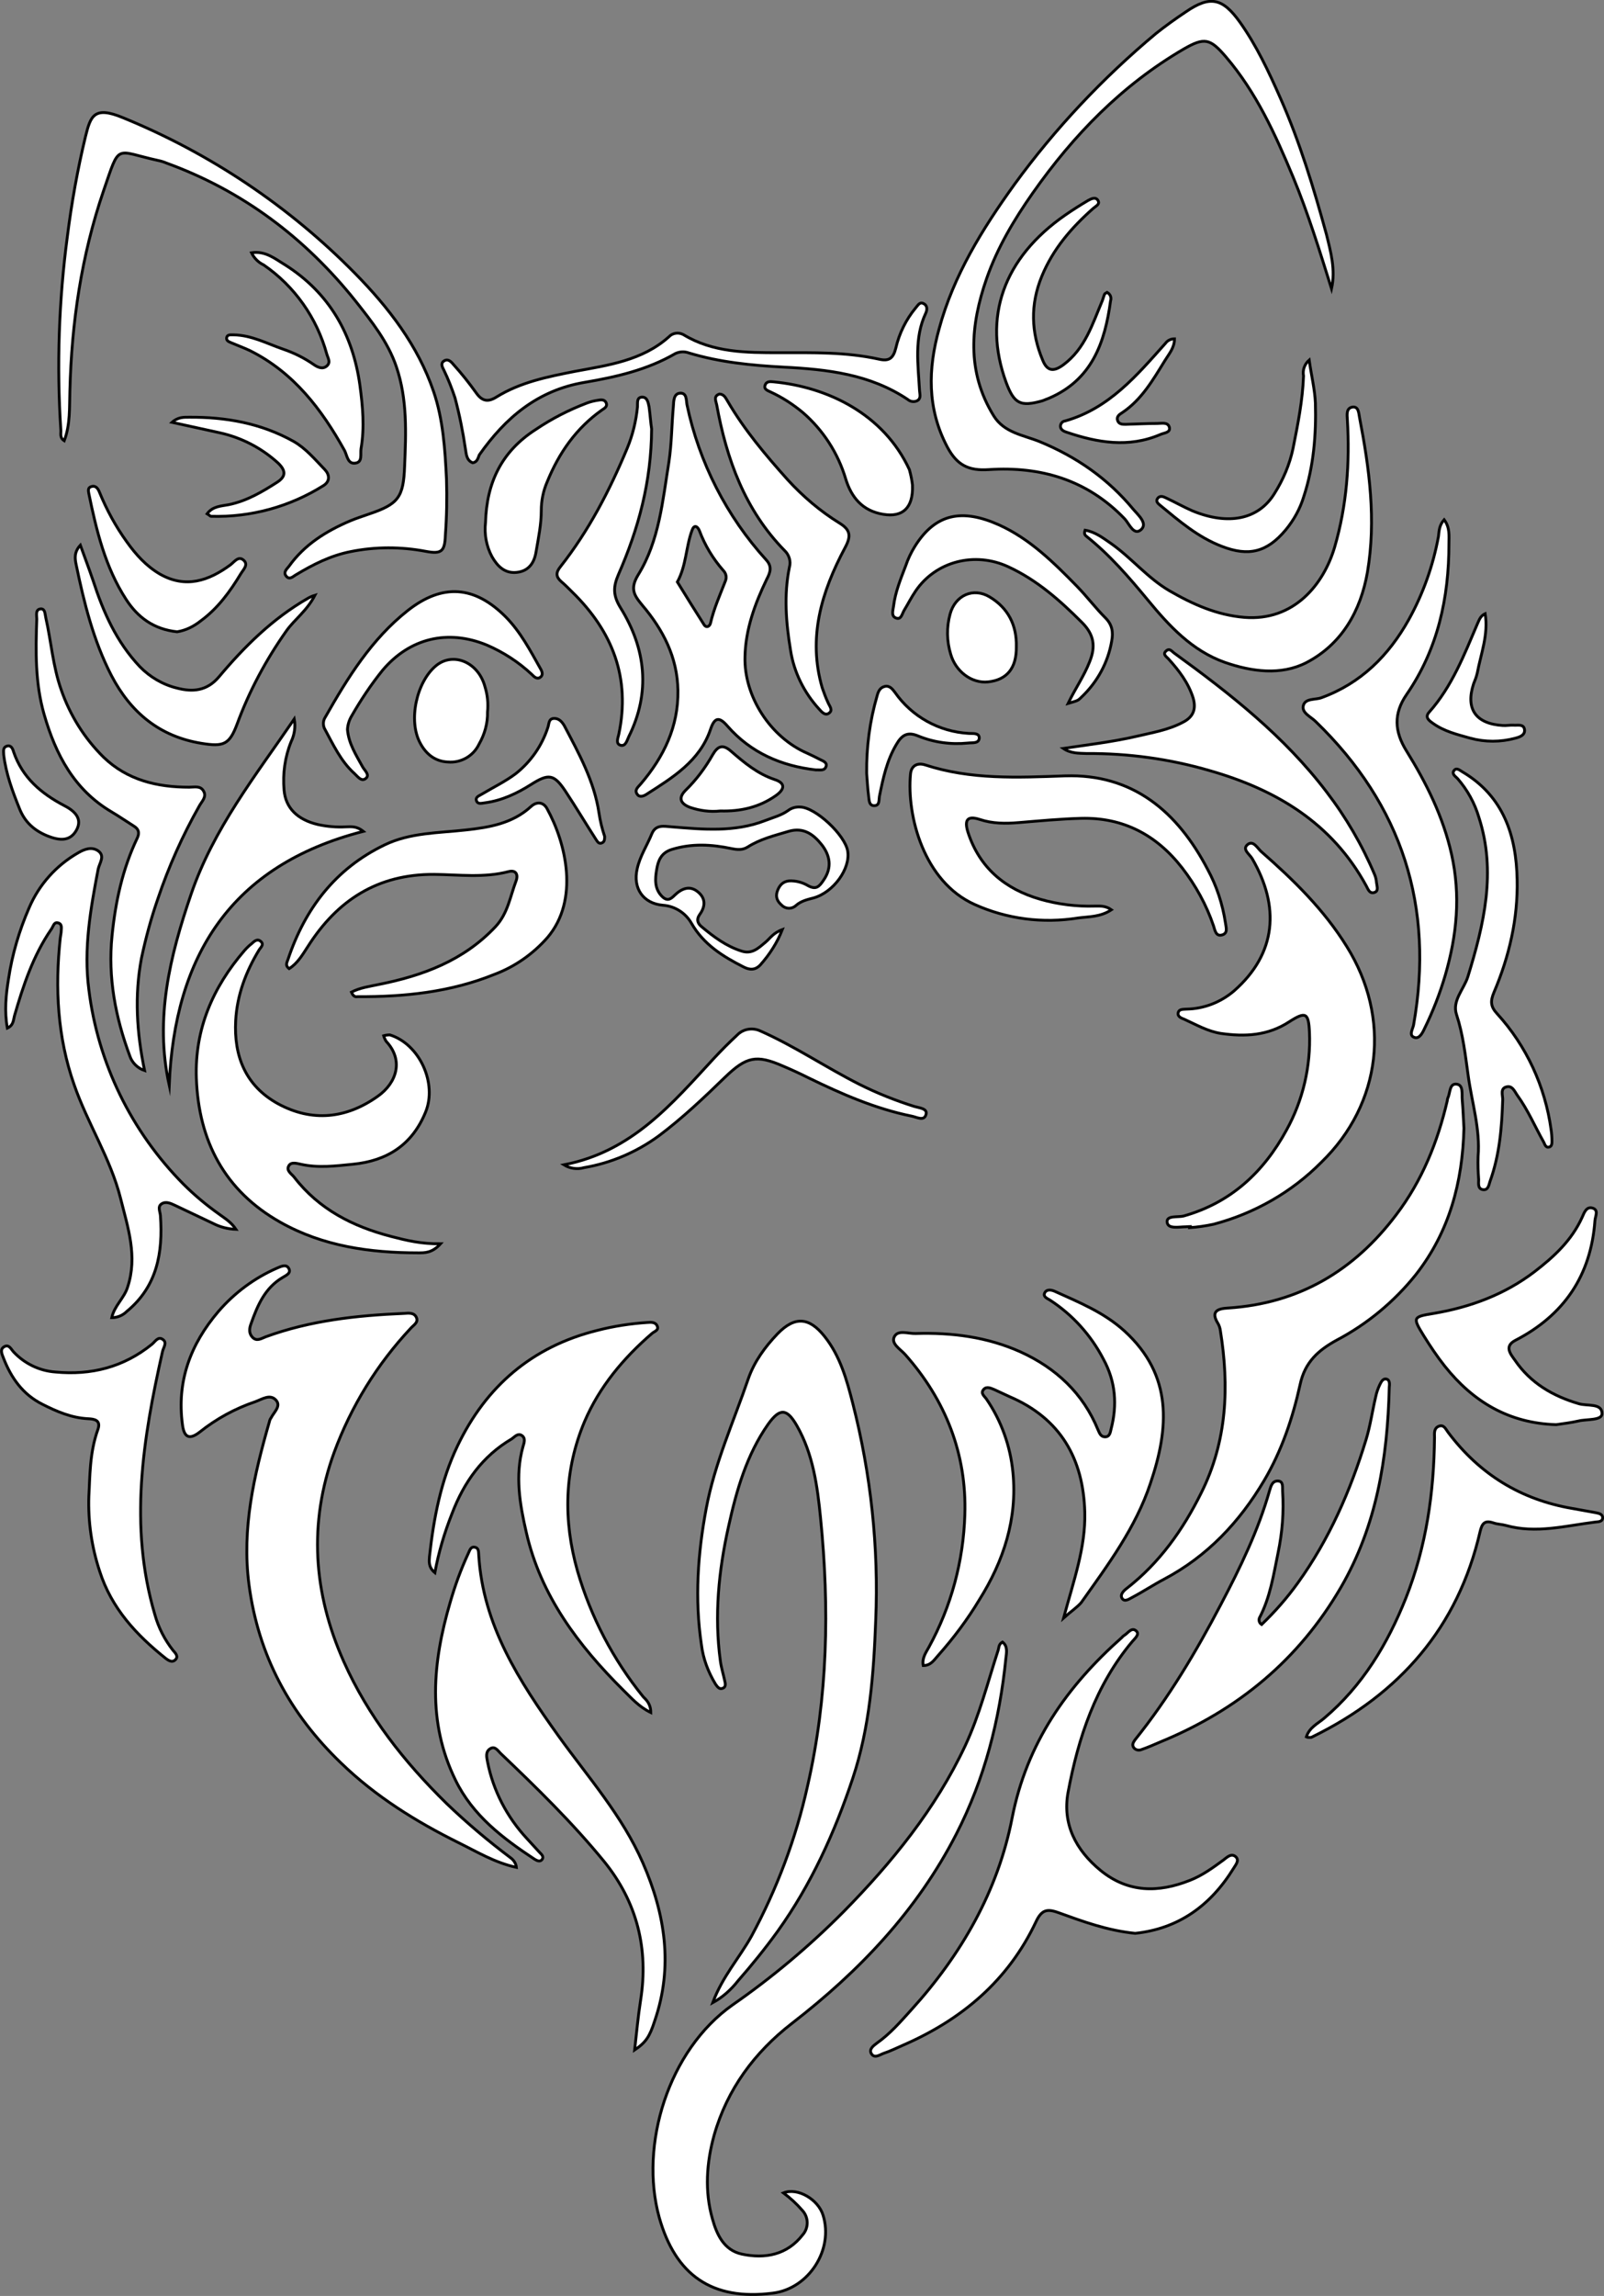 <?xml version="1.0" encoding="utf-8"?>
<!-- Generator: Adobe Illustrator 24.1.0, SVG Export Plug-In . SVG Version: 6.00 Build 0)  -->
<svg version="1.1" baseProfile="tiny" id="图层_1"
	 xmlns="http://www.w3.org/2000/svg" xmlns:xlink="http://www.w3.org/1999/xlink" x="0px" y="0px" viewBox="0 0 566.9 811.1"
	 xml:space="preserve">
<rect x="0" y="0" width="566.9" height="811.1" fill="#808080" stroke="none"/>
<g>
	<path id="X0069A9M2Gra4OT12" fill="#FFFFFF" stroke="#000000" stroke-miterlimit="10" d="M182.5,659.7c-7.7-1.7-13.9-5.5-20.4-8.7
		c-15.1-7.5-29.3-16.3-41.6-28.2c-18-17.3-29.2-37.9-32.5-63c-2.6-19.9,1.8-38.7,7.2-57.5c0.1-0.5,0.3-1,0.6-1.4
		c1-2,3.6-4.1,1.8-6.2c-2.1-2.4-4.9-0.4-7.4,0.5c-7.1,2.4-13.7,6-19.6,10.7c-3.6,2.8-5.5,2-6.1-2.5c-2.1-15.4,2.8-28.5,12.7-40.1
		c5.7-6.6,12.7-11.8,20.7-15.3c1.4-0.6,3.2-1.5,4.1,0c1.1,1.8-1,2.6-2.1,3.3c-6.3,3.7-8.9,9.9-11.2,16.4c-0.6,1.6-0.8,3.3,0.5,4.7
		c1.5,1.6,3.1,0.5,4.6-0.1c15.8-5.8,32.3-7.6,49-8.3c1.6-0.1,3.6-0.4,4.4,1.5c0.7,1.7-1,2.6-2,3.7c-11.9,12.7-21.1,27.6-27.1,43.9
		c-9.1,25-7.4,49.7,3.4,73.9c8.6,19.3,21.4,35.5,36.4,50.2c7.2,6.9,14.8,13.3,22.8,19.3C181.7,657.3,182.4,658.5,182.5,659.7z"/>
	<path id="X0069A9M2Gra4OT12_6_" fill="#FFFFFF" stroke="#000000" stroke-miterlimit="10" d="M251.9,707.5
		c3.4-9.2,9.4-15.8,13.7-23.5c9-16.7,15.7-34.5,19.8-53c7.2-31.4,7.8-63,4.6-94.8c-1.1-11.1-2.6-22.5-8.4-32.6
		c-3.5-6.1-6-6.2-10.1-0.5c-7.6,10.8-11.2,23.4-14,36.1c-3.5,15.6-5.1,31.6-2.9,47.6c0.3,2.3,1,4.5,1.5,6.8c0.3,1.2,0.6,2.5-0.9,2.9
		c-1.1,0.3-1.7-0.7-2.3-1.5c-2.6-4.3-4.4-9-5-14c-2.4-16.1-1.3-32.1,1.7-48.1c3-16,9.7-30.7,14.9-45.9c2.1-6,5.9-11.2,10.3-15.8
		c6.1-6.3,11.2-5.9,16.6,0.9c5.6,7,7.9,15.5,10,23.7c6.4,25,9.2,50.9,8.1,76.7c-0.7,18.8-2.1,37.7-8.1,55.7
		c-6.4,19.2-14.7,37.5-26.5,54c-4.4,6.1-9.1,11.9-14,17.5C258.4,702.9,255.4,705.6,251.9,707.5z"/>
	<path id="X66CCFFM1Gra4Co16" fill="#FFFFFF" stroke="#000000" stroke-miterlimit="10" d="M276.9,774.7c5-2,12.3,2.3,14,7.9
		c3.8,12.1-5,25.9-17.7,27.5c-21.7,2.8-34.5-6.5-40.2-26.7c-7.1-25.6,3.2-59.1,25.9-75.1c14.1-9.8,27.2-20.8,39.3-33
		c17.1-17.4,32.4-36.2,42.9-58.5c5.1-10.9,8-22.5,11.7-33.9c0.3-0.9,0.1-2,1.5-2.8c2,1.5,1.4,3.9,1.2,5.8
		c-2.2,21.7-7.5,42.5-17.5,62c-13.9,27.1-34.2,48.4-58.1,66.9c-13.2,10.2-22.9,23.3-27.5,39.5c-2.7,9.7-3.4,19.8-0.6,29.6
		c1.5,5.4,4,11,10.3,12.4c8.3,1.8,16.1,0.3,21.6-6.8c2.2-2.5,2.1-6.3-0.2-8.7C281.5,778.5,279.3,776.5,276.9,774.7z"/>
	<path id="X0069A9M2Gra4OT12_5_" fill="#FFFFFF" stroke="#000000" stroke-miterlimit="10" d="M375.9,571.6
		c3.6-13.3,7.8-24.9,7.5-37.3c-0.5-19-8.6-33.2-26.6-40.9c-1.8-0.8-3.6-1.7-5.4-2.5c-1.2-0.5-2.7-1.2-3.7-0.1
		c-1.3,1.4,0.2,2.4,0.9,3.4c5.3,7.7,8.5,16.7,9.4,26c1.6,16.4-3.3,31.3-11.9,45c-4.2,7-9.1,13.5-14.5,19.6c-1.4,1.5-2.5,3.6-5.3,3.6
		c-0.5-2.6,0.9-4.5,2-6.5c7.9-14.4,12.2-30.4,12.7-46.8c0.7-21.4-6.8-40.5-21.1-56.6c-1.7-1.9-5.1-3.8-3.8-6.3s4.9-1,7.5-1.1
		c12.8-0.4,25.3,1.2,37.1,6.5c12.5,5.7,22.1,14.6,27.4,27.6c0.5,1.1,0.9,2.3,2.3,2.4c1.8,0.1,2-1.5,2.3-2.8
		c2.2-8.5,1.6-16.7-2.7-24.6c-4.4-8.5-10.9-15.7-18.9-20.9c-1-0.6-2.5-1.2-1.9-2.5c0.7-1.5,2.5-1.1,3.6-0.6
		c8.6,3.9,17.3,7.4,24.6,14c17.2,15.7,15.8,34.3,9.2,53.8c-5.2,15.7-15,28.8-24.5,42.2C380.6,567.9,378.6,569.2,375.9,571.6z"/>
	<path id="X0069A9M2Gra4OT12_4_" fill="#FFFFFF" stroke="#000000" stroke-miterlimit="10" d="M517.4,398.6c-0.5,19-5.1,36.5-17,51.7
		c-7.6,9.5-17.1,17.4-27.9,23.1c-6.6,3.6-11.3,7.8-13,15.7c-2.6,11.8-6.5,23.4-12.7,33.9c-8.7,14.7-20.1,26.8-35.4,34.9
		c-3.8,2-7.4,4.4-11.2,6.4c-1,0.5-2.7,1.8-3.6,0.4s0.6-2.8,1.8-3.7c11.5-9,19.7-20.6,26.1-33.5c9.2-18.3,10-37.7,6.8-57.5
		c-0.1-0.8-0.4-1.7-0.8-2.4c-2.7-4.3-0.2-5.3,3.5-5.5c25-1.6,44.5-13.1,59.5-33c9.1-12,14.6-25.6,18-40.2c0-0.3,0.1-0.7,0.2-1
		c0.9-1.8,0.5-5.2,3.1-4.9c2.5,0.3,1.8,3.5,2,5.6C517.1,392,517.2,395.3,517.4,398.6z"/>
	<path id="X66CCFFM1Gra4Co16_6_" fill="#FFFFFF" stroke="#000000" stroke-miterlimit="10" d="M401.2,683c-9.9-1-18.5-4.2-27.1-7.3
		c-4.1-1.5-6-1-8,3.3c-9.8,20.7-26.2,34.5-46.9,43.5c-2.3,1-4.5,2.1-6.9,2.9c-1.4,0.5-3.3,2-4.4,0c-0.8-1.5,0.8-2.7,2-3.6
		c4.7-3.3,8.4-7.6,12.2-11.8c17.7-19.5,30.6-42,35.6-67.7c5.2-26.6,19.4-46.6,38.9-63.9c0.2-0.3,0.5-0.5,0.8-0.7
		c1.3-0.8,2.6-3,4.2-1.5c1.3,1.2-0.6,2.7-1.5,3.8c-12.9,15.4-19,33.9-22.6,53.1c-2.1,11.2,2.7,20.5,11.5,27.7
		c9.7,7.9,20.4,7.9,31.5,3.5c4.4-1.7,8.2-4.5,11.9-7.2c1.2-0.9,2.8-2.6,4.4-1.1c1.3,1.3-0.1,2.8-0.8,4
		C427.8,673.3,416.4,681.4,401.2,683z"/>
	<path id="X7FF9FFM2Gra2OT7" fill="#FFFFFF" stroke="#000000" stroke-miterlimit="10" d="M420.6,433.3c-0.5,0-1,0.1-1.5,0.1
		c-2.4,0-6.3,0.9-6.6-1.6s3.7-1.7,5.8-2.2c16.7-4.7,28.3-15.5,36.4-30.4c5.8-10.5,8.6-22.5,8.1-34.5c-0.3-6.9-1.3-7.5-7.2-3.7
		c-7.5,4.9-15.6,5.3-24,4.1c-4.7-0.7-8.8-3.1-13-5c-1-0.4-2.5-0.9-2.2-2.3s1.8-1.2,2.9-1.3c6.2-0.1,12.1-2.4,16.8-6.4
		c15.2-13.3,16.2-30,6.5-46.7c-0.9-1.6-3.7-3.3-1.7-5s3.5,1.2,4.8,2.4c11.4,10,22.2,20.5,30.3,33.6c15.7,25.2,12.4,55.4-9,76.2
		c-10.5,10.6-23.7,18.1-38.1,21.9c-2.8,0.6-5.6,1-8.4,1.2L420.6,433.3z"/>
	<path id="X66CCFFM1Gra4Co16_5_" fill="#FFFFFF" stroke="#000000" stroke-miterlimit="10" d="M224.3,724.2
		c0.7-6.1,1.2-11.8,2.1-17.5c2.9-18.3-1.3-34.8-12.9-49.1c-11.2-13.7-23.8-26-36.6-38.2c-1-1-2-2.7-3.7-1.6s-1.2,3-0.9,4.6
		c2,10.2,6.9,19.6,14,27.2c1.5,1.6,2.9,3.2,4.4,4.8c0.7,0.7,1.6,1.5,0.9,2.5s-1.9,0.4-2.7-0.1c-11.2-7.4-21.8-15.4-27.9-27.9
		c-10.1-20.6-8.1-41.7-1.9-62.8c1.7-5.9,3.8-11.7,6.4-17.3c0.5-1,0.8-2.5,2.3-2.2s1.3,1.7,1.4,2.8c1.5,24.8,14.3,44.5,28.2,63.9
		c10.5,14.6,22.5,28.1,29.8,44.8c7.9,18.1,10.8,36.6,4.2,55.8C229.6,719.5,228.3,721.5,224.3,724.2z"/>
	<path id="X0069A9M2Gra3OT12" fill="#FFFFFF" stroke="#000000" stroke-miterlimit="10" d="M470.6,102c-4.2-13.4-8.3-26.7-13.6-39.5
		c-6.3-15.1-13-29.9-23.8-42.5c-5.5-6.4-7.5-6.9-14.8-2.7c-21.8,12.7-39,30.4-53.4,50.9c-6.6,9.4-12.5,19.3-16.3,30.2
		c-5.7,16.4-7.2,32.8,2.5,48.5c3.7,6,10.5,6.8,16.2,9.1c13.1,5.4,24.2,13.1,33.2,24c1.7,2,5.1,4.9,2.7,7.1c-2.6,2.3-4.2-2.1-5.8-3.8
		c-13.2-13.8-29.7-18.6-48-17.4c-7.2,0.5-11.3-1.6-14.7-8c-7.2-13.6-6.8-27.7-2.9-41.7c5.1-18.9,15.3-35.3,26.6-51
		c14.4-19.8,31.3-37.7,50.1-53.4c3.4-2.7,6.9-5.2,10.5-7.6c8.6-5.9,13-4.9,19.1,3.6c5.9,8.3,10.2,17.5,14.3,26.8
		c6.9,15.6,11.8,31.8,16.3,48.2C470.3,88.9,472.1,95.3,470.6,102z"/>
	<path id="X7FF9FFM2Gra2OT7_5_" fill="#FFFFFF" stroke="#000000" stroke-miterlimit="10" d="M135.6,365.9c0.7-0.2,1.5-0.3,2.2-0.3
		c10.5,3.3,16.8,17.1,12.6,27.3c-4.7,11.5-13.5,17.2-25.7,18.4c-6.1,0.6-12.2,1.4-18.4,0c-1.4-0.3-3.4-0.9-4.2,0.5
		c-1.1,1.8,1,2.9,1.9,4.1c8.7,11.3,20.7,17.4,34.2,20.9c5.4,1.4,10.7,2.7,17.5,2.6c-3,3.3-5.6,3.2-7.9,3.2c-17,0-33.6-2.3-48.7-10.8
		c-19.7-11.1-28.9-28.7-29.7-50.9c-0.6-17.3,5.8-32.1,17-45.1c0.8-0.9,1.6-1.7,2.5-2.4c1-0.9,2.1-2,3.4-0.7c1.1,1.1-0.3,2.1-0.8,3
		c-4.6,7.6-7.7,15.8-8.2,24.8c-0.7,12.6,3.5,23.1,14.9,29.4c12.1,6.6,24.2,5.3,35.3-2.6c6.8-4.8,9.2-12.8,3-19.4
		C136.1,367.3,135.8,366.6,135.6,365.9z"/>
	<path id="X2800BFM2Gra3OT5" fill="#FFFFFF" stroke="#000000" stroke-miterlimit="10" d="M288.4,272c-12.2-1.4-23-6-31.3-15.5
		c-3-3.5-4.6-3-6,1.2c-3.8,11.2-13.4,17-22.6,22.9c-0.9,0.6-2.4,1.2-3.2,0.1c-1.3-1.6,0.3-2.7,1.2-3.8c8.1-9.5,13.3-20.2,13.1-33
		c-0.2-11.8-5.3-21.5-12.6-30.1c-3-3.6-4.4-5.9-1.4-10.8c7.4-12,8.6-26.1,10.8-39.7c1-6.6,1-13.3,1.6-19.9c0.1-1.7,0.1-4.3,2.3-4.5
		c2.5-0.2,2.2,2.5,2.5,4.1c4.3,20.4,14,39.4,28,54.8c2.2,2.4,1.4,4.5,0.2,6.8c-4.2,8.7-7.5,17.7-7.7,27.4c-0.4,14,9,28.5,22,34.1
		c1.5,0.7,3,1.4,4.5,2.2c1,0.5,2.5,1,2.2,2.3C291.5,272.5,289.8,271.9,288.4,272z M239.4,205.6c3.2,5.2,6.3,10.2,9.5,15.2
		c0.8,1.1,1.9,0.5,2.2-0.6c1.2-5.2,3.4-10.1,5.3-15c0.5-1.3,0.2-2.7-0.8-3.7c-3.6-4.1-6.5-8.9-8.4-14c-0.7-1.7-1.9-2.2-2.6-0.2
		C242.4,193.2,242.6,199.7,239.4,205.6L239.4,205.6z"/>
	<path id="X0069A9M2Gra3OT12_14_" fill="#FFFFFF" stroke="#000000" stroke-miterlimit="10" d="M22.7,155.7c-1.7-1.1-1.1-2.6-1.2-3.8
		c-1.5-22.8-0.7-45.7,2.3-68.3c1.5-11.9,3.6-23.7,6.4-35.3c1.8-7.3,3-11,13.3-6.7c30.8,12.6,58.7,31.3,82,55
		c11.9,12.1,22.2,25.5,27.7,41.6c3.4,9.9,4.1,20.5,4.6,31c0.2,6.7,0.1,13.3-0.4,20c-0.2,5.6-1.4,6.6-6.8,5.6
		c-8.9-1.7-18-1.7-26.8,0.1c-7,1.4-13.1,4.5-19.1,8.1c-1.1,0.6-2.3,2-3.5,0.6s0.1-2.5,0.9-3.5c5.5-7.7,13.2-12.5,21.7-16.1
		c2.1-0.9,4.4-1.6,6.6-2.4c10.4-3.5,12.2-5.9,12.6-16.9c0.5-11.8,1-23.6-2.9-35.1c-3-8.9-8.8-16.1-14.4-23.2
		c-17.8-22.3-39.9-39-66.9-48.8c-0.9-0.4-1.9-0.7-2.9-0.9c-15.5-3.4-13.4-6.4-19.3,10.7c-7.8,22.8-11.3,46.5-11.9,70.7
		C24.5,143.9,24.9,149.9,22.7,155.7z"/>
	<path id="X0069A9M2Gra4OT12_3_" fill="#FFFFFF" stroke="#000000" stroke-miterlimit="10" d="M230,605c-4.3-2.1-6.9-5.2-9.7-7.9
		c-15.9-15.8-29.2-33.4-34.3-55.8c-2.3-9.9-4-20-1.2-30.1c0.4-1.4,1.1-3.1-0.4-4.1c-1.4-0.9-2.5,0.5-3.5,1.2
		c-10.4,6.1-16.9,15.3-21.1,26.3c-2.7,6.8-4.8,13.8-6.1,21c-2.4-2-2-4.1-1.9-5.8c1.5-13.5,4-26.7,9.9-39
		c10.1-21.1,26.4-35.1,49.4-40.8c5.8-1.5,11.7-2.4,17.7-2.8c1.3-0.1,2.9-0.2,3.5,1.3s-1,1.8-1.9,2.6c-10.1,8.7-18.6,18.9-23.8,31.1
		c-7.2,17.1-7.6,34.8-2.5,52.8c4.7,16.2,12.6,31.3,23.2,44.4C228.5,600.6,230,602,230,605z"/>
	<path id="X66CCFFM1Gra4Co16_4_" fill="#FFFFFF" stroke="#000000" stroke-miterlimit="10" d="M445.9,573.9c4.7-4.5,9-9.4,12.8-14.7
		c11.1-15.4,18.6-32.6,24.1-50.6c1.5-4.9,2.2-10,3.4-15.1c0.3-1.5,0.8-2.9,1.4-4.2c0.5-1,1.1-2.4,2.4-2.1s1.1,1.9,1,3
		c-0.6,24.8-4.4,48.7-17.1,70.6c-14.9,25.6-36.4,43.3-63.6,54.5c-2.3,1-4.6,2-6.9,2.8c-1,0.4-2.1,0.1-2.7-0.7
		c-0.7-1-0.2-1.8,0.4-2.7c11.9-14.8,21.6-31.1,30.4-47.9c6.8-12.9,13.2-26.1,17.2-40.2c0.5-1.7,1-3.5,3-3.4s1.5,2.3,1.6,3.6
		c0.5,7.3-0.1,14.6-1.6,21.8c-1.6,7.8-2.8,15.8-6.6,23C444.8,572.5,445.1,573.4,445.9,573.9z"/>
	<path id="X7FF9FFM2Gra2OT7_4_" fill="#FFFFFF" stroke="#000000" stroke-miterlimit="10" d="M510.4,183.6c2.1,2.8,1.7,5.7,1.7,8.4
		c0,19.2-3.9,37.3-15,53.4c-4.6,6.7-4.3,13,0,19.9c7,11.3,12.9,23.1,15.9,36.4c3.3,14.7,1.9,28.7-2.2,42.8c-1.9,6.5-4.4,12.9-7.4,19
		c-0.7,1.5-1.8,3.6-3.5,3c-2.1-0.7-0.6-2.9-0.3-4.4c7.4-41.8-4-77.6-34.6-107.2c-1.7-1.7-4.9-3-4.4-5.5c0.6-2.8,4.2-2.1,6.4-2.9
		c14-5.1,23.8-14.9,30.9-27.6c5.1-9.2,8.6-19.1,10.5-29.4C508.6,187.5,508.7,185.5,510.4,183.6z"/>
	<path id="X0069A9M2Gra1OT12" fill="#FFFFFF" stroke="#000000" stroke-miterlimit="10" d="M2.6,363.2c-1.1-6-0.5-11.7,0.4-17.3
		c1.3-8.7,3.8-17.2,7.3-25.2c3.5-8.2,9.6-15,17.3-19.4c2.2-1.3,4.8-2.3,7.1-0.7c2.5,1.8,0.5,4.2,0,6.4c-2.7,14.1-5.2,28.2-3.3,42.6
		c3.2,26,15,50.1,33.4,68.7c3.9,3.9,8.1,7.4,12.6,10.6c2,1.5,4.2,2.7,6,5.4c-2.8-0.1-5.6-0.8-8.1-2.1c-4.5-2.1-9-4.3-13.5-6.4
		c-1.5-0.7-3.2-1.5-4.7-0.5s-0.5,2.7-0.4,4.2c0.9,13-1.1,24.9-11.9,33.8c-1.4,1.4-3.3,2.2-5.3,2.2c0.9-4.2,4.4-6.9,5.6-10.8
		c3.6-10.9,0.1-21-2.5-31.4c-3.6-14.2-11.7-26.5-16.4-40.1c-5.9-16.8-6.8-34.2-4.9-51.8c0.1-0.7,0.2-1.3,0.3-2c0-1.3,0.6-3-1.2-3.4
		c-1.4-0.3-1.6,1.4-2.3,2.3c-6.4,9.3-9.9,19.9-13,30.6C4.7,360.4,4.8,362.2,2.6,363.2z"/>
	<path id="X0069A9M2Gra3OT12_13_" fill="#FFFFFF" stroke="#000000" stroke-miterlimit="10" d="M392.8,321.4c-3.9,2.6-8,2.4-11.8,2.9
		c-12.4,2-25.1,0.4-36.6-4.8c-17.8-8-24-31.1-22.6-46.1c0.3-3,2.5-4,5.1-3.2c16.2,5.3,32.7,4.5,49.5,3.9c24-0.8,39.8,12.7,50.4,33
		c3.2,5.9,5.3,12.3,6.3,18.9c0.2,1.6,1,3.7-1.2,4.3s-2.5-1.7-3-3.2c-2.5-7.4-6.3-14.3-11.1-20.5c-9.1-11.7-20.9-17.9-35.8-17.5
		c-7.3,0.2-14.6,0.9-21.9,1.5c-4.7,0.4-9.3,0.4-13.8-1.1c-4.3-1.4-5.6,0-4.2,4.5c4.1,12.6,13.1,20.1,25.6,23.7
		c6.3,1.8,12.8,2.6,19.3,2.4C388.7,320.1,390.7,319.9,392.8,321.4z"/>
	<path id="X0069A9M2Gra3OT12_12_" fill="#FFFFFF" stroke="#000000" stroke-miterlimit="10" d="M124.2,350.5c3.1-1.6,6.4-2,9.6-2.7
		c15.6-3.1,30-8.4,41.3-20.4c4.4-4.7,5.2-10.7,7.3-16.2c0.7-1.8,0.3-4-2.6-3.3c-8.7,2.3-17.6,1.1-26.4,1
		c-19.9-0.1-34.2,9.1-44.6,25.5c-1.9,2.9-3.6,5.9-6.6,7.8c-1.6-1.2-0.7-2.3-0.4-3.3c6-17.9,16.7-32,34.1-40.4
		c9.1-4.4,19.1-4.2,28.8-5.3c8.3-0.9,16.5-2.3,23-8.3c2-1.8,4.3-1.6,5.6,0.7c6.8,12.3,11.5,32.3,0.2,45.6
		c-5.1,5.8-11.5,10.3-18.7,13c-15.5,6.3-31.9,8-48.5,7.9C125.8,352.2,124.9,352.2,124.2,350.5z"/>
	<path id="X0069A9M2Gra4OT12_2_" fill="#FFFFFF" stroke="#000000" stroke-miterlimit="10" d="M31.4,528.6c0.4-6.6,0.2-15.3,3.2-23.6
		c1.2-3.4-1.4-3.7-3.5-3.8c-5.8-0.3-11-2.5-16.1-5.1c-7-3.5-11.1-9.4-13.8-16.4c-0.5-1.3-1.4-3.1,0.4-4c1.6-0.8,2.3,0.9,3.1,1.8
		c3.9,4.2,9.2,6.8,14.9,7.2c12.6,1.2,24.1-1.7,34.1-9.8c1.1-0.9,2.1-2.8,3.7-1.8c1.9,1.2,0.3,2.9,0,4.5
		c-6.9,30.7-11.9,61.5-2.7,92.7c1.3,4.7,3.5,9,6.5,12.8c0.8,0.9,2.1,2.2,0.6,3.4c-1,0.9-2.3,0.1-3.2-0.6
		c-10.4-8.3-19.2-17.7-23.4-30.9C32.4,546.5,31.1,537.6,31.4,528.6z"/>
	<path id="X66CCFFM1Gra4Co16_3_" fill="#FFFFFF" stroke="#000000" stroke-miterlimit="10" d="M461.7,613.6c1.1-3.4,4.1-4.7,6.3-6.6
		c13.6-11.5,22.4-26.2,28.9-42.5c7.2-18.2,9.9-37.2,10.1-56.6c0-1.5-0.3-3.2,1.4-4c1.9-0.8,2.5,0.9,3.4,2.1
		c11.1,14.8,25.7,23.8,43.9,26.9c2.8,0.5,5.6,1,8.3,1.5c0.9,0.2,2.2,0.4,2.4,1.5c0.2,1.7-1.4,1.7-2.5,1.8c-10.5,1.3-21,4.2-31.7,1.2
		c-1.4-0.4-3-0.4-4.4-0.9c-3-1-4,0.1-4.7,3.1c-7.8,33.8-28.4,57.3-59.1,72.4c-0.3,0.2-0.6,0.3-0.9,0.3
		C462.6,613.8,462.1,613.8,461.7,613.6z"/>
	<path id="X7FF9FFM2Gra2OT7_3_" fill="#FFFFFF" stroke="#000000" stroke-miterlimit="10" d="M51.1,378.2c-2.4-0.8-4.4-2.7-5.2-5.1
		c-5.1-13.7-7.8-27.8-6.3-42.5c1.2-12,3.7-23.6,8.9-34.5c0.9-1.9,0.5-3.2-1.1-4.2c-2.7-1.7-5.3-3.5-8-5.1
		c-13.2-7.8-19.7-20.2-23.8-34.4c-3.2-11.1-3-22.4-2.6-33.7c0-1.3-0.6-3.5,1.5-3.6c1.5,0,1.4,2,1.7,3.2c1.9,8.4,2.5,17.1,5.4,25.3
		c3.1,9,8.2,17.2,15,23.9c8.4,8.1,18.9,10.6,30.3,10.6c1.8,0,3.9-0.6,5,1.3c1.3,2.1-0.6,3.7-1.5,5.4c-5.9,10.4-10.8,21.4-14.6,32.7
		c-2.4,6.9-4.3,13.9-5.8,21C47.5,351.7,48.3,364.7,51.1,378.2z"/>
	<path id="X0069A9M2Gra3OT12_11_" fill="#FFFFFF" stroke="#000000" stroke-miterlimit="10" d="M383.5,187.3c3.6,0.6,6.4,2.8,9.3,4.8
		c7.2,5.1,12.8,12.1,20.5,16.6c8.3,4.8,16.8,8.6,26.5,9.4c17.5,1.4,28-11.6,31.9-24.8c4.3-14.7,5.4-29.8,4.5-45
		c-0.1-1.7-0.5-4.2,1.9-4.5c2.1-0.2,2.1,2.2,2.4,3.7c3.5,18.1,5.9,36.2,2.8,54.6c-2.4,13.8-9.1,25.5-21.6,32
		c-9,4.6-19.3,3.2-28.8-0.1c-11.6-4.1-19.7-12.9-27.2-22c-6.7-8.1-13.5-16-21.8-22.6C383.4,189,383.1,188.5,383.5,187.3z"/>
	<path id="X0069A9M2Gra2OT12" fill="#FFFFFF" stroke="#000000" stroke-miterlimit="10" d="M522.4,408.6c0.8-9.8-2.2-19.1-3.5-28.6
		c-1-7.2-1.8-14.5-4.1-21.5c-1.7-5,2.6-9,4-13.5c5.7-18.5,10.1-37,3.9-56.2c-1.5-5.1-4.1-9.8-7.6-13.8c-0.8-0.8-2.1-1.6-1.2-2.8
		s2.1,0,3,0.5c14.5,8.6,19,22.5,19.3,38.1c0.3,13.8-2.8,27.1-8.2,39.8c-1.3,3.1-1.2,5,1.1,7.5c10.4,11.4,17,25.7,19.1,41
		c0.2,1.3,0.3,2.7,0.3,4c0,0.8,0,1.8-0.9,2.1c-1.3,0.4-1.6-0.9-2-1.7c-3.1-5.5-5.6-11.4-9.3-16.5c-1-1.4-1.8-3.7-4-3
		c-2.1,0.6-1.2,2.9-1.2,4.4c-0.3,9.9-1.1,19.6-4.5,29c-0.4,1.2-0.6,3-2.3,2.9c-2.1-0.2-1.7-2.2-1.7-3.6
		C522.4,414,522.3,411.3,522.4,408.6z"/>
	<path id="X0069A9M2Gra4OT12_1_" fill="#FFFFFF" stroke="#000000" stroke-miterlimit="10" d="M550,503.3c-16.6-0.5-29.3-8-39.4-20.7
		c-2.7-3.4-5.1-7-7.4-10.7c-4-6.5-3.9-6.7,3.5-7.9c13-2.2,25.1-6.7,35.6-14.7c6.9-5.3,13.2-11.1,16.9-19.3c0.7-1.6,1.5-3.9,3.7-3.2
		s0.9,2.9,0.8,4.4c-1.4,19.4-10.9,33.4-28.1,42.3c-4.1,2.1-1.7,4.9-0.2,7c5.5,8.1,13.4,12.7,22.6,15.4c3,0.9,8.2-0.3,8.2,3.5
		c0,2.5-5.4,1.9-8.3,2.6C555.3,502.6,552.7,502.9,550,503.3z"/>
	<path id="X7FF9FFM2Gra2OT7_2_" fill="#FFFFFF" stroke="#000000" stroke-miterlimit="10" d="M104,254c0.5,2.7,0.1,5.5-1.1,8
		c-2.2,5.4-3,11.3-2.5,17.1c0.5,6.3,4.7,10.5,12,12.2c3.2,0.7,6.6,1,9.9,0.8c1.7,0,3.6-0.4,6.1,1.6c-46.8,12-66.7,44-68.6,89.7
		c-5.2-23.7,0.3-45.7,7.7-67.4C75.4,292.8,90.4,273.9,104,254z"/>
	<path id="X7FF9FFM2Gra2OT7_1_" fill="#FFFFFF" stroke="#000000" stroke-miterlimit="10" d="M375.8,264.4c8.7-1.3,17.4-2.3,26-4.3
		c5.5-1.3,11.1-2.2,16.2-4.9c3.8-1.9,4.8-4.7,3.7-8.6c-1.7-5.4-5-9.7-8.7-13.8c-0.7-0.8-2.2-1.6-0.9-2.8s2,0.1,3,0.8
		c19.7,14.3,38.8,29.3,53.7,48.9c6.9,9,12.6,18.8,17,29.2c0.4,0.9,0.6,1.9,0.7,2.9c0.1,1.2,0.9,3-0.8,3.5s-2.2-1.2-2.8-2.3
		c-12.1-22.3-32-34.1-55.5-40.8c-14.1-4.1-28.7-6.1-43.4-6C381.3,266.1,378.4,266.2,375.8,264.4z"/>
	<path id="X2800BFM2Gra3OT5_3_" fill="#FFFFFF" stroke="#000000" stroke-miterlimit="10" d="M254.3,139.2c1.7,0.1,2.2,1.5,2.9,2.6
		c5.9,10.1,13.4,19,21.2,27.7c5.4,5.9,11.5,11.1,18.3,15.3c3.9,2.4,4.2,4.6,1.9,8.8c-8.2,15.4-13.2,31.6-8,49.4
		c0.6,1.7,1.2,3.4,2,5.1c0.5,1.3,2,2.8,0.3,3.9c-1.3,0.9-2.5-0.5-3.4-1.5c-5.3-5.8-8.9-13-10.1-20.8c-1.6-9.7-2.4-19.5-0.4-29.3
		c0.6-2.1-0.1-4.4-1.7-5.9c-14-14.3-20.5-32.2-24-51.5C253,141.6,252.1,139.9,254.3,139.2z"/>
	<path id="X0069A9M2Gra3OT12_10_" fill="#FFFFFF" stroke="#000000" stroke-miterlimit="10" d="M167.1,163.5c-2.2-0.8-2.3-3-2.6-4.9
		c-0.9-6.1-2.1-12.1-3.7-18.1c-1.1-3.3-2.4-6.6-3.9-9.7c-0.5-1-1.3-2.3-0.1-3.2c1.4-1,2.5,0,3.4,1.1c2.9,3.2,5.6,6.6,8.1,10.1
		c2.1,3,4.2,3.3,7.1,1.5c8.5-5.3,18.2-7.2,27.8-9.1c11.8-2.2,23.8-3.8,33.2-12.2c1.3-1.4,3.4-1.7,5.1-0.8
		c10.5,6.4,22.3,6.4,33.9,6.4c11.8,0,23.6-0.3,35.3,2.3c3.5,0.8,5-0.3,5.9-3.9c1.2-5.2,3.6-10.1,7-14.2c0.8-0.9,1.4-2.2,2.7-1.6
		c1.6,0.7,1.4,2.3,0.9,3.4c-4.2,8.9-2.7,18.2-2.2,27.5c0.1,1.3,0.6,2.7-0.9,3.5c-1.1,0.5-2.4,0.3-3.3-0.5
		c-13.3-8.9-28.3-10.6-43.8-11.4c-11.3-0.6-22.6-1.7-33.5-5c-1.6-0.6-3.3-0.5-4.8,0.2c-10,5.8-21,8.3-32.2,10.2
		c-16.5,2.8-27.9,12.5-37.1,25.6C168.9,161.9,168.7,163.2,167.1,163.5z"/>
	<path id="X2800BFM2Gra3OT5_2_" fill="#FFFFFF" stroke="#000000" stroke-miterlimit="10" d="M230.3,151.5
		c-0.1,18.8-4.7,35.4-11.7,51.4c-1.9,4.4-2,7.4,0.7,11.8c9,14.5,10.7,29.9,2.9,45.6c-0.6,1.3-1.1,3.4-2.8,3c-1.9-0.5-1-2.5-0.7-3.9
		c4.2-19.9-2.2-36.3-16.4-50.2c-1.3-1.3-2.6-2.6-4-3.8c-1.8-1.6-1.9-3.1-0.3-5.1c10.1-12.8,17.5-27.1,23.7-42
		c1.9-4.6,3.1-9.5,3.6-14.5c0.1-1.3-0.4-3.5,1.7-3.5c1.8,0,2.1,2,2.4,3.4C229.8,146.7,230,149.7,230.3,151.5z"/>
	<path id="X0069A9M2Gra3OT12_9_" fill="#FFFFFF" stroke="#000000" stroke-miterlimit="10" d="M111.3,210.3
		c-2.9,5.6-7.2,8.5-10.1,12.6c-7.2,10.2-13.1,21.2-17.4,32.9c-2.7,7.2-4.7,8.1-12.6,6.8c-14.8-2.4-25-10.9-31.8-23.9
		c-6.4-12.4-9.7-25.8-12.5-39.3c-0.4-2-0.8-4.3,1.5-6.8c1.6,4.4,3.1,8.4,4.5,12.5c3.6,11.1,8.2,21.6,16.5,30.4
		c3.6,3.7,8.2,6.4,13.2,7.6c5.4,1.4,10.5,1.1,14.8-4c9-10.7,18.9-20.5,31.2-27.6C109.4,211,110.3,210.6,111.3,210.3z"/>
	<path id="X0069A9M2Gra3OT12_8_" fill="#FFFFFF" stroke="#000000" stroke-miterlimit="10" d="M377.5,248.5c2.5-5.2,5.6-9.6,7.6-14.7
		c2.2-5.4,1.6-9.6-2.7-13.9c-7.8-7.8-15.9-15-26.1-19.7c-11.7-5.4-25.5-2-32.7,8.6c-1.5,2.2-2.7,4.6-4.1,6.9c-0.7,1.2-1,3.4-2.9,2.6
		c-1.7-0.7-1-2.6-0.8-4.1c0.6-5,2.5-9.6,4.3-14.3c0.8-2.4,1.9-4.7,3.2-6.8c7.4-11.9,16.9-13.4,29.7-7.7
		c10.9,4.9,19.4,13.3,27.7,21.8c3.5,3.6,6.5,7.6,10,11.1c2.4,2.4,2.8,5,2.2,8.2c-1.3,7.6-5.1,14.5-10.7,19.8
		C380.9,247.6,380.9,247.5,377.5,248.5z"/>
	<path id="X0069A9M2Gra3OT12_7_" fill="#FFFFFF" stroke="#000000" stroke-miterlimit="10" d="M122.8,257.7c0.4,5,3.1,9.1,5.4,13.3
		c0.7,1.2,2.5,2.7,1.2,3.9c-1.6,1.5-3-0.6-4.1-1.6c-4.9-4.4-7.6-10.4-10.7-16.1c-0.5-1.3-0.4-2.7,0.4-3.9
		c7.9-13.9,16.3-27.5,29.1-37.6c12.3-9.7,23.7-8.8,34.7,2.3c5.2,5.3,8.6,11.8,12.2,18.2c0.6,1,1.1,2.3-0.1,3.1s-2.2-0.3-3-1.1
		c-4.6-4.3-10-7.8-15.8-10.3c-13.8-5.7-27.3-2.5-36.9,8.9c-4.1,5.1-7.7,10.5-10.9,16.1C123.4,254.4,122.9,256,122.8,257.7z"/>
	<path id="X66CCFFM1Gra3Co16" fill="#FFFFFF" stroke="#000000" stroke-miterlimit="10" d="M391.3,103.3c1.1,0.6,1.6,1.8,1.2,3
		c-2,14.8-6.6,27.9-21.8,34.4c-0.8,0.3-1.5,0.6-2.3,0.9c-7.8,2.2-10,1-12.8-6.5c-8.4-22.9-1-44,21-59.2c2.6-1.8,5.3-3.5,8-5.1
		c1.1-0.6,2.7-1.4,3.5,0.1c0.7,1.3-0.8,1.9-1.7,2.7c-7.7,6.8-14.2,14.3-18.2,24c-4.1,10-3.8,19.8,0.3,29.6c1.6,4,3.9,4.2,7.3,1.7
		c7.7-5.7,10.3-14.4,13.8-22.7c0.3-0.8,0.5-1.6,0.8-2.3C390.6,103.6,391,103.5,391.3,103.3z"/>
	<path id="XDAA6B7M2Gra4OT11" fill="#FFFFFF" stroke="#000000" stroke-miterlimit="10" d="M276.5,328.4c-1.8,4.6-4.5,8.8-7.8,12.5
		c-1.8,1.9-3.8,1.8-5.9,0.7c-7.3-3.7-14.1-7.9-18.4-15.4c-2.1-3.7-5.9-6.1-10.1-6.4c-7-0.6-10.7-6-9.1-12.9c1-4.5,3.5-8.2,5.2-12.4
		c1.4-3.3,4.3-2.6,6.9-2.4c11.1,0.9,22.3,2,33.1-2.2c2.8-1.1,5.7-1.8,8.2-3.6c1.2-0.9,2.7-1.3,4.2-1.2c5.4,0.1,15.9,9.9,16.8,15.6
		c1,6.2-5,14.5-12,16.5c-2.3,0.6-4.5,1.1-6.3,2.7c-1.4,1.3-3.6,1.3-5-0.1l0,0c-1.5-1.3-2.3-2.8-1.6-4.9c0.7-2,1.9-3.5,4.2-3.7
		c2.4-0.1,4.7,0.5,6.7,1.7c2.8,1.5,3.9,0.4,5.5-2c3.1-4.5,2.2-8.8-0.7-12.5c-2.8-3.5-6.3-6.3-11.7-4.7c-5,1.5-10,2.7-14.4,5.5
		c-1.9,1.2-3.7,1-5.7,0.6c-7.1-1.5-14.1-1.9-21.2,0.3c-3.8,1.2-4.8,4-5.3,7c-0.6,3.4-0.9,7,2.1,9.8c1.8,1.6,3,0.6,4.2-0.6
		c2.5-2.4,5.4-3.7,8.4-1.1c2.8,2.4,2.4,5.3,0.4,8c-1.2,1.8-0.5,3.2,0.9,4.3c4.2,3.5,8.6,6.8,14,8.5c3.7,1.2,6-1.1,8.4-3.1
		C272.1,331.6,273.2,329.6,276.5,328.4z"/>
	<path id="X0069A9M2Gra3OT12_6_" fill="#FFFFFF" stroke="#000000" stroke-miterlimit="10" d="M171.6,184.5
		c0.4-13.9,5.6-25,17.8-32.8c5.6-3.8,11.7-6.9,18-9.3c1.3-0.5,2.6-0.8,3.9-1c1.1-0.2,2.5-0.4,3,1.1c0.4,1.1-0.7,1.8-1.5,2.3
		c-9.1,6.4-15.2,15.1-19.4,25.4c-1.4,3.2-2.1,6.7-2.1,10.2c0,4.9-1,9.6-1.8,14.3c-0.6,4-2.5,7-6.8,7.5s-6.9-2.2-8.8-5.5
		C171.9,193,171.1,188.7,171.6,184.5z"/>
	<path id="X66CCFFM1Gra3Co16_3_" fill="#FFFFFF" stroke="#000000" stroke-miterlimit="10" d="M88.9,89.3c4.9-0.8,8.4,2.2,11.9,4.3
		c15.6,9.9,23.9,24.5,26.4,42.5c1,7.4,1.7,14.9,0.4,22.4c-0.3,1.9,0.6,4.7-1.9,5.1c-2.8,0.5-3-2.6-3.9-4.4
		c-8.1-14.6-18-27.6-33.4-35.3c-2.1-1-4.3-1.8-6.4-2.7c-0.9-0.4-2.1-0.7-1.9-1.9s1.5-1,2.5-1c6.3,0.1,11.8,3.1,17.6,5.1
		c3.8,1.3,7.4,3.1,10.7,5.4c1.3,0.9,3.1,1.8,4.6,0.5s0.4-2.8,0-4.2c-3.5-12.8-11.4-24-22.3-31.5C91.3,92.7,89.8,91.2,88.9,89.3z"/>
	<path id="X0069A9M2Gra3OT12_5_" fill="#FFFFFF" stroke="#000000" stroke-miterlimit="10" d="M322.5,171.4
		c0.3,8.2-3.6,11.4-10.3,10.3c-7.4-1.2-11.3-6-13.3-12.5c-2.7-9.1-8-17.3-15.2-23.5c-3.5-2.9-7.2-5.3-11.3-7.2c-1-0.5-2.5-0.9-2-2.4
		s1.9-1.3,3-1.2c19,1.8,38.9,11.3,48,31C321.9,167.7,322.3,169.6,322.5,171.4z"/>
	<path id="XFF6315M2Gra4OT38" fill="#FFFFFF" stroke="#000000" stroke-miterlimit="10" d="M199.3,411.5
		c24.2-4.7,38.3-21.7,53.1-37.7c2.6-2.8,5.3-5.5,8.1-8.1c2.1-2.2,5.4-2.8,8.2-1.5c12.2,5.4,23.2,12.9,35.1,18.9
		c6.2,3.1,12.7,5.7,19.4,7.8c1.7,0.5,4.6,0.7,4.1,2.7c-0.6,2.7-3.4,1-5.1,0.7c-12.8-2.6-24.7-7.8-36.4-13.5c-3-1.5-6-2.9-9.1-4.2
		c-9.4-4.1-12.9-3.3-20.4,3.9c-7.5,7.3-15.1,14.5-23.5,20.8c-7.8,5.7-16.9,9.6-26.4,11.2C204,413.2,201.4,412.8,199.3,411.5z"/>
	<path id="X0069A9M2Gra3OT12_4_" fill="#FFFFFF" stroke="#000000" stroke-miterlimit="10" d="M62.6,223.2c-8.3-0.9-13.9-5.1-18-11.4
		c-7.4-11.4-10.5-24.3-13.2-37.4c-0.2-1-0.4-2.2,0.9-2.5c1.6-0.5,2.4,0.8,2.9,2.1c2.5,6.1,5.7,12,9.6,17.4
		c3.2,4.5,6.9,8.6,11.7,11.4c9.1,5.2,17.3,2.4,25-3.3c1.4-1.1,2.8-3.2,4.6-1.6s-0.1,3.3-1,4.8C81.3,209,77,214.9,71,219.3
		C68.5,221.3,65.7,222.7,62.6,223.2z"/>
	<path id="X0069A9M2Gra3OT12_3_" fill="#FFFFFF" stroke="#000000" stroke-miterlimit="10" d="M462.7,127.2c0.8,5.6,2,10.4,2.2,15.2
		c0.3,11.2-0.6,22.3-4.1,33c-1.3,4.3-3.5,8.3-6.4,11.8c-6.6,7.9-13.1,9.5-22.6,5.8c-8.4-3.2-15.1-9-21.9-14.6
		c-0.6-0.5-1.4-1.2-0.9-2.1c0.8-1.4,2.1-0.9,3.1-0.4c3.2,1.5,6.2,3.2,9.4,4.6c12.7,5.2,23.3,3,28.9-6.1c3.1-4.9,5.4-10.3,6.6-16
		c1.7-8.5,3.4-17,3.7-25.6C460.3,130.7,461.1,128.6,462.7,127.2z"/>
	<path id="X66CCFFM1Gra4Co16_2_" fill="#FFFFFF" stroke="#000000" stroke-miterlimit="10" d="M172.3,251.5c0.1,4-1,7.9-3,11.4
		c-2,4.2-6.4,6.7-11,6.3c-4.6-0.2-7.8-2.9-9.8-6.7c-4.3-7.9-1.3-21.7,5.7-27.4c6.1-4.9,14.9-1.1,17.2,7.5
		C172.3,245.5,172.6,248.5,172.3,251.5z"/>
	<path id="X66CCFFM1Gra3Co16_2_" fill="#FFFFFF" stroke="#000000" stroke-miterlimit="10" d="M73.2,181.5c2-2.7,5-2.7,7.6-3.2
		c6.4-1.3,11.8-4.5,17.1-7.9c3.3-2.1,3.1-4.2,0.4-6.8c-5.8-5.3-12.9-9-20.6-10.7c-5.4-1.2-10.9-2.4-16.9-3.7c2.1-1.9,4.2-1.8,6-1.8
		c13-0.1,25.4,2.1,36.9,8.5c4.4,2.5,7.6,6.4,11.1,10c1.7,1.8,1.9,4.1-0.4,5.6c-11.9,7.5-25.7,11.3-39.8,10.9
		C74.3,182.4,73.9,181.9,73.2,181.5z"/>
	<path id="X66CCFFM1Gra4Co16_1_" fill="#FFFFFF" stroke="#000000" stroke-miterlimit="10" d="M359.2,228.5c0.1,7.5-3.3,11.7-10,12.4
		c-5.9,0.6-11.5-3.8-13.2-9.8c-1.4-4.6-1.5-9.5-0.2-14.2c1.8-6.6,8.2-9.5,14-6C356.3,214.8,359.4,220.9,359.2,228.5z"/>
	<path id="X0069A9M2Gra3OT12_2_" fill="#FFFFFF" stroke="#000000" stroke-miterlimit="10" d="M213.7,295.5c0,0.8,0,1.8-0.8,2.2
		c-1.3,0.7-1.8-0.5-2.3-1.2c-3.6-5.6-7-11.3-10.7-16.9c-4.1-6.2-6-6.4-12.3-2.4c-4.9,3.1-10.2,5.6-16.1,6.4
		c-1.1,0.1-2.6,0.7-3.1-0.7s1.1-1.8,2-2.4c4-2.4,8.2-4.4,11.9-7.2c5.3-4.2,9.2-9.8,11.3-16.2c0.5-1.3,0.2-3.3,2.3-3.3
		c1.7,0,2.7,1.2,3.5,2.5c5.2,9.9,10.6,19.6,12.3,30.9C212.1,290,212.8,292.8,213.7,295.5z"/>
	<path id="X2800BFM2Gra3OT5_1_" fill="#FFFFFF" stroke="#000000" stroke-miterlimit="10" d="M254.6,286.5c-3.7,0.4-7.3-0.1-10.8-1.3
		c-3.3-1.3-4.2-3.3-1.5-6c3.8-3.7,7-8,9.6-12.6c1.8-3.1,3.6-3.8,6.6-1.1c4.6,4,9.3,7.9,15.3,9.9c3.7,1.2,3.7,3.3,0.5,5.6
		C268.4,285.2,261.7,286.7,254.6,286.5z"/>
	<path id="X0069A9M2Gra3OT12_1_" fill="#FFFFFF" stroke="#000000" stroke-miterlimit="10" d="M306.3,273.2
		c-0.1-9.3,1.1-18.5,3.7-27.4c0.4-1.5,1-2.9,2.7-3.3s2.7,0.9,3.6,2.1c6,8.6,15.6,13.9,26.1,14.5c1.3,0.1,3.7-0.3,3.7,1.6
		c-0.1,2.1-2.5,1.6-4,1.8c-6,0.6-12-0.2-17.6-2.5c-3.8-1.6-5.8-0.3-7.7,3c-3.4,5.7-4.7,12-6,18.4c-0.2,1.2,0.1,3.1-1.6,3.2
		c-2.1,0.2-2-1.9-2.2-3.3C306.6,278.3,306.5,275.3,306.3,273.2z"/>
	<path id="X0069A9M2Gra2OT12_1_" fill="#FFFFFF" stroke="#000000" stroke-miterlimit="10" d="M524.9,216.8c1.2,7.4-1.5,14.1-2.8,21
		c-0.3,1.3-0.8,2.6-1.3,3.8c-2.9,8.9,0.8,14.1,10.3,14.7c1.3,0.1,2.7-0.2,4-0.1c1.3,0.1,3.4-0.5,3.7,1.5s-1.7,2.7-3.3,3.1
		c-5.2,1.4-10.6,1.4-15.8,0c-4.6-1.3-9.3-2.4-13.3-5.3c-1.6-1.1-2.8-2.2-1.3-3.9c8.1-9.1,12.4-20.3,17.1-31.3
		C522.8,219,523.2,217.6,524.9,216.8z"/>
	<path id="X66CCFFM1Gra3Co16_1_" fill="#FFFFFF" stroke="#000000" stroke-miterlimit="10" d="M415.1,119.7c0,3.2-2,5.4-3.4,7.7
		c-4.2,6.8-8.2,13.8-15.1,18.4c-1,0.6-2.1,1.4-1.6,2.8s1.9,1.3,3,1.3c3.7-0.1,7.3-0.3,11-0.3c1.6,0,3.8-0.6,4.3,1.4
		c0.4,1.9-1.9,1.9-3.2,2.5c-11.2,4.8-22.2,2.9-33.1-0.8c-1-0.3-2-0.8-2.2-1.9c-0.1-1,0.6-2,1.7-2.1c0,0,0,0,0,0
		c15.5-4.4,25.3-16.1,35.4-27.4C412.6,120.3,413.8,119.7,415.1,119.7z"/>
	<path id="X0069A9M2Gra1OT12_1_" fill="#FFFFFF" stroke="#000000" stroke-miterlimit="10" d="M1.3,266.6c0-1.1-0.4-2.5,1.1-3
		s2.1,0.9,2.4,2c3.1,9.1,9.7,14.7,17.9,19c3.3,1.7,6.7,4.4,4.3,8.7c-2.3,4.1-6.1,3.6-10,2.1c-4.8-1.9-8.2-4.9-10.1-9.7
		C4.4,279.5,2.1,273.3,1.3,266.6z"/>
</g>
</svg>
